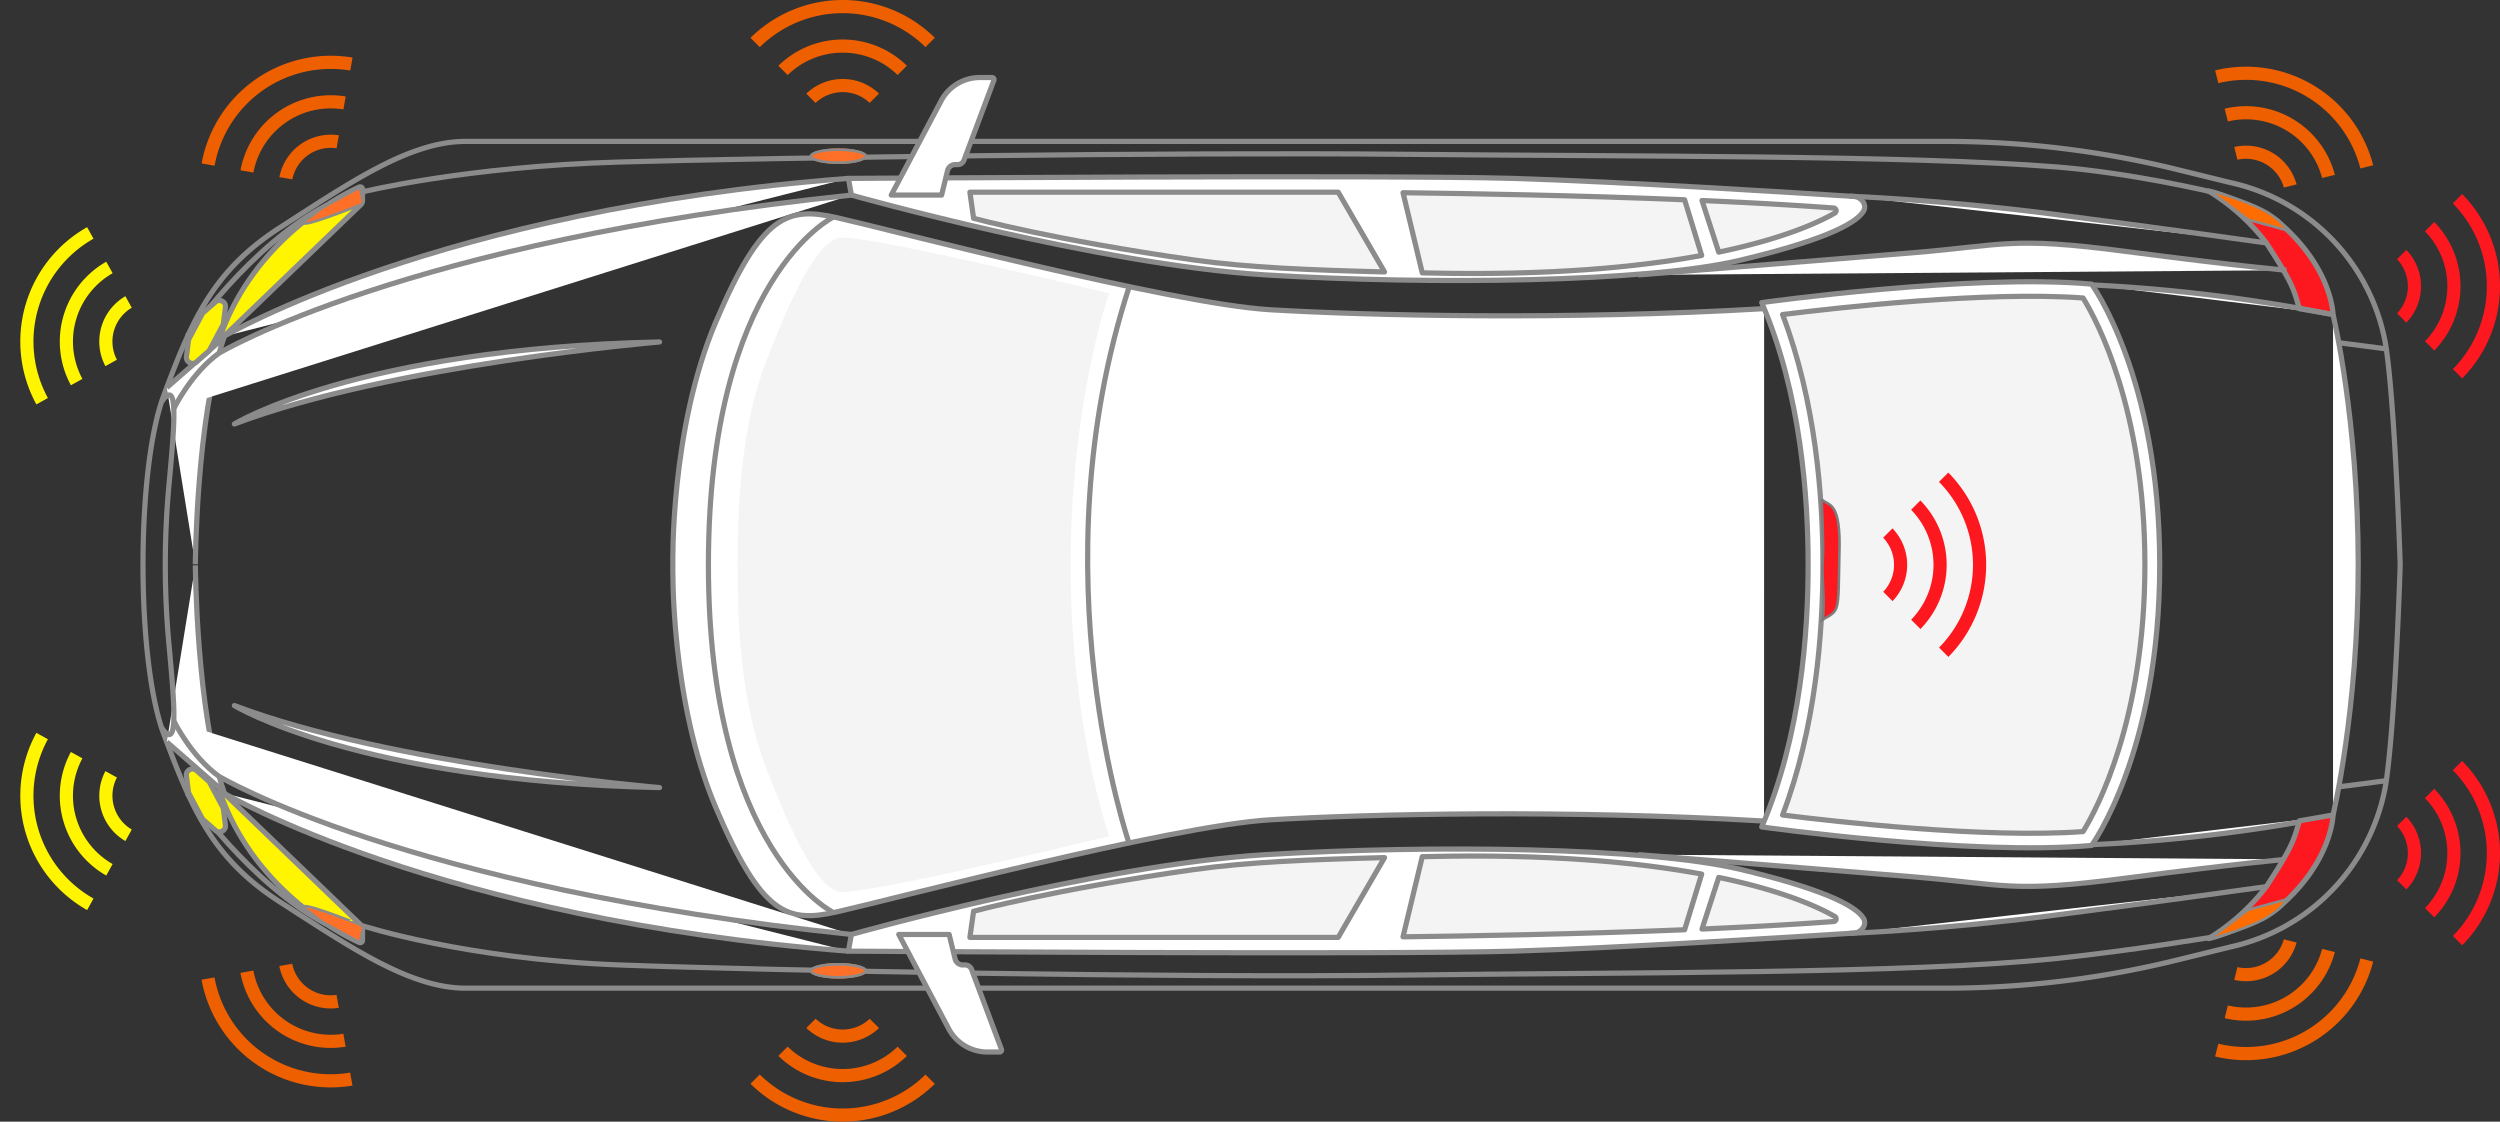 <svg xmlns="http://www.w3.org/2000/svg" width="960.552" height="430.967" viewBox="0 0 960.552 430.967">
  <rect x="0" y="0" width="960.552" height="430.967" fill="#333333" stroke="none"/>
  <g id="Voiture" transform="translate(286.094 110.677)" style="mix-blend-mode: multiply;isolation: isolate">
    <g id="Groupe_14" data-name="Groupe 14" transform="translate(4.904 17.514)" style="isolation: isolate">
      <path id="Tracé_54" data-name="Tracé 54" d="M53.244,45.063c-26.183,16.8-34.15,36.213-44.775,64.585s-10.625,101.728,0,130.1,18.592,47.784,44.775,64.585,49.52,33.038,71.148,33.038H692.983a372.056,372.056,0,0,0,88.658-10.712l21.111-5.181a77.356,77.356,0,0,0,59.132-60.675l.007.041c.063-.34.124-.691.185-1.054q.365-2.069.619-4.169c3.295-24.823,5.062-80.925,5.062-80.925s-1.767-56.1-5.062-80.925q-.251-2.1-.619-4.167c-.061-.363-.122-.716-.185-1.056l-.007.043a77.362,77.362,0,0,0-59.132-60.677L781.64,22.737a372.054,372.054,0,0,0-88.658-10.712H124.392C102.764,12.025,79.428,28.264,53.244,45.063Z" transform="translate(-236.55 -85.89)" fill="rgba(255,255,255,0)" stroke="#8b8b8b" stroke-linejoin="round" stroke-miterlimit="10" stroke-width="2"/>
      <path id="Tracé_14" data-name="Tracé 14" d="M4.7,66.41l21.978-19.2c-10.625,30.852-11.005,87.074-11.005,87.074" transform="translate(-231.617 -45.687)" fill="#fff" stroke="#8b8b8b" stroke-linejoin="round" stroke-miterlimit="10" stroke-width="2"/>
      <path id="Tracé_15" data-name="Tracé 15" d="M125.212,19.032l1.139,6.412s94.771,26.762,159.088,30.667S432.289,58.9,467.581,50.535c29.765-7.055,44.4-13.521,47.648-18.892,1.463-2.414-.741-5.48-3.6-5.663-18.8-1.213-90.5-5.744-131.136-6.949C333.442,17.637,130.241,19.032,125.212,19.032Z" transform="translate(-90.233 -78.68)" fill="#fff" stroke="#8b8b8b" stroke-linejoin="round" stroke-miterlimit="10" stroke-width="2"/>
      <path id="Tracé_16" data-name="Tracé 16" d="M288.205,21.191H146.688l1.423,10.036s30.736,8.364,84.428,15.984c20.991,2.98,45.395,3.913,73.464,4.626Z" transform="translate(-65.036 -75.543)" fill="#f4f4f4" stroke="#8b8b8b" stroke-linejoin="round" stroke-miterlimit="10" stroke-width="2"/>
      <path id="Tracé_17" data-name="Tracé 17" d="M331.456,24c-41.253-1.692-82.8-2.412-108.191-2.714l7.393,30.786,1.78.04c46.857,1.1,81.106-2.2,105.574-6.721Z" transform="translate(24.808 -75.431)" fill="#f4f4f4" stroke="#8b8b8b" stroke-linejoin="round" stroke-miterlimit="10" stroke-width="2"/>
      <path id="Tracé_18" data-name="Tracé 18" d="M282.546,42.522c25.872-5.384,39.351-11.967,44.593-15.013a1.038,1.038,0,0,0-.465-1.935c-15.8-1.167-33.066-2.112-50.55-2.876Z" transform="translate(86.825 -73.842)" fill="#f4f4f4" stroke="#8b8b8b" stroke-linejoin="round" stroke-miterlimit="10" stroke-width="2"/>
      <path id="Tracé_19" data-name="Tracé 19" d="M15.9,77.658l52.486-50.5a2.369,2.369,0,0,0,.732-1.71V21.115a.892.892,0,0,0-1.265-.8C60.847,23.493,26.718,40.7,13.9,79.4Z" transform="translate(-220.831 -76.625)" fill="#fff500" stroke="#8b8b8b" stroke-linejoin="round" stroke-miterlimit="10" stroke-width="2"/>
      <path id="Tracé_20" data-name="Tracé 20" d="M8.309,73.891S32.7,38.672,61.825,23.57" transform="translate(-227.388 -72.857)" fill="rgba(255,255,255,0)" stroke="#8b8b8b" stroke-miterlimit="10" stroke-width="2"/>
      <path id="Tracé_21" data-name="Tracé 21" d="M39.306,28.907s39.56-9.789,98.754-11.483S351.373,13.6,439.094,14.455s194.025.294,251.364,4.888c28.635,2.295,58.946,9.5,58.946,9.5" transform="translate(-191.021 -83.365)" fill="rgba(255,255,255,0)" stroke="#8b8b8b" stroke-linejoin="round" stroke-miterlimit="10" stroke-width="2"/>
      <path id="Tracé_22" data-name="Tracé 22" d="M402.436,67.047,415.343,69.3s-.265-18.381-21.7-36.224c0,0-17.064-9.4-26.172-11.26A80.815,80.815,0,0,1,389.729,41.79C400.291,58.049,400.158,59.613,402.436,67.047Z" transform="translate(190.06 -76.627)" fill="#fd171f" stroke="#8b8b8b" stroke-linejoin="round" stroke-miterlimit="10" stroke-width="2"/>
      <path id="Tracé_23" data-name="Tracé 23" d="M14.818,79.385S97.351,30.691,254.731,18.7" transform="translate(-219.751 -78.352)" fill="#fff" stroke="#8b8b8b" stroke-miterlimit="10" stroke-width="2"/>
      <path id="Tracé_24" data-name="Tracé 24" d="M16.651,79.55S63.893,50.518,180.007,48.027C180.007,48.027,76.985,56.689,16.651,79.55Z" transform="translate(-217.601 -44.833)" fill="#fff" stroke="#8b8b8b" stroke-linejoin="round" stroke-miterlimit="10" stroke-width="2"/>
      <path id="Tracé_25" data-name="Tracé 25" d="M345,37.779a637.374,637.374,0,0,1,91.6,11.172" transform="translate(167.629 -56.51)" fill="#fff" stroke="#8b8b8b" stroke-miterlimit="10" stroke-width="2"/>
      <line id="Ligne_3" data-name="Ligne 3" x2="17.858" y2="2.316" transform="translate(608.008 3.538)" fill="none" stroke="#8b8b8b" stroke-miterlimit="10" stroke-width="2"/>
      <path id="Tracé_26" data-name="Tracé 26" d="M264.822,42.483s69.887-5.556,105.557-8.516,37.567-6.3,81.584-.543,61.99,7.26,61.99,7.26" transform="translate(73.565 -65.043)" fill="#fff" stroke="#8b8b8b" stroke-linejoin="round" stroke-miterlimit="10" stroke-width="2"/>
      <path id="Tracé_27" data-name="Tracé 27" d="M302.228,21.915s35.268,1.377,77.389,6.8S462.34,39.889,462.34,39.889" transform="translate(117.452 -74.726)" fill="#fff" stroke="#8b8b8b" stroke-linejoin="round" stroke-miterlimit="10" stroke-width="2"/>
      <path id="Tracé_28" data-name="Tracé 28" d="M5.96,103.678S12.673,90.05,23.211,82.506c0,0,71.441-42.948,243.051-60.791" transform="translate(-230.144 -74.951)" fill="#fff" stroke="#8b8b8b" stroke-linejoin="round" stroke-miterlimit="10" stroke-width="2"/>
      <path id="Tracé_29" data-name="Tracé 29" d="M4.7,155.979l21.978,19.2C16.058,144.33,15.678,88.108,15.678,88.108" transform="translate(-231.617 0.912)" fill="#fff" stroke="#8b8b8b" stroke-linejoin="round" stroke-miterlimit="10" stroke-width="2"/>
      <path id="Tracé_30" data-name="Tracé 30" d="M125.212,178.32l1.139-6.412s94.771-26.762,159.088-30.667,146.851-2.787,182.142,5.576c29.765,7.055,44.4,13.523,47.648,18.894,1.463,2.414-.741,5.478-3.6,5.661-18.8,1.214-90.5,5.746-131.136,6.949C333.442,179.715,130.241,178.32,125.212,178.32Z" transform="translate(-90.233 58.943)" fill="#fff" stroke="#8b8b8b" stroke-linejoin="round" stroke-miterlimit="10" stroke-width="2"/>
      <path id="Tracé_31" data-name="Tracé 31" d="M288.205,171.275H146.688l1.423-10.036s30.736-8.364,84.428-15.984c20.991-2.98,45.395-3.913,73.464-4.626Z" transform="translate(-65.036 60.691)" fill="#f4f4f4" stroke="#8b8b8b" stroke-linejoin="round" stroke-miterlimit="10" stroke-width="2"/>
      <path id="Tracé_32" data-name="Tracé 32" d="M331.456,168.672c-41.253,1.692-82.8,2.412-108.191,2.714l7.393-30.786,1.78-.04c46.857-1.1,81.106,2.2,105.574,6.721Z" transform="translate(24.808 60.37)" fill="#f4f4f4" stroke="#8b8b8b" stroke-linejoin="round" stroke-miterlimit="10" stroke-width="2"/>
      <path id="Tracé_33" data-name="Tracé 33" d="M282.546,144.207c25.872,5.384,39.351,11.967,44.593,15.013a1.038,1.038,0,0,1-.465,1.935c-15.8,1.169-33.066,2.112-50.55,2.876Z" transform="translate(86.825 64.729)" fill="#f4f4f4" stroke="#8b8b8b" stroke-linejoin="round" stroke-miterlimit="10" stroke-width="2"/>
      <path id="Tracé_34" data-name="Tracé 34" d="M15.9,129.935l52.486,50.5a2.369,2.369,0,0,1,.732,1.71v4.334a.892.892,0,0,1-1.265.8c-7-3.178-41.133-20.384-53.953-59.09Z" transform="translate(-220.831 46.646)" fill="#fff500" stroke="#8b8b8b" stroke-linejoin="round" stroke-miterlimit="10" stroke-width="2"/>
      <path id="Tracé_35" data-name="Tracé 35" d="M8.309,129.009S32.7,164.227,61.825,179.33" transform="translate(-227.388 47.572)" fill="rgba(255,255,255,0)" stroke="#8b8b8b" stroke-miterlimit="10" stroke-width="2"/>
      <path id="Tracé_36" data-name="Tracé 36" d="M39.306,153s39.56,12.842,98.754,15.064,213.313,5.009,301.034,3.894,194.025-.385,251.364-6.412c28.635-3.01,58.659-8.042,58.659-8.042" transform="translate(-191.021 74.502)" fill="rgba(255,255,255,0)" stroke="#8b8b8b" stroke-linejoin="round" stroke-miterlimit="10" stroke-width="2"/>
      <path id="Tracé_38" data-name="Tracé 38" d="M14.818,129.009S97.351,177.7,254.731,189.691" transform="translate(-219.751 47.572)" fill="#fff" stroke="#8b8b8b" stroke-miterlimit="10" stroke-width="2"/>
      <path id="Tracé_39" data-name="Tracé 39" d="M16.651,113.382S63.893,142.414,180.007,144.9C180.007,144.9,76.985,136.242,16.651,113.382Z" transform="translate(-217.601 29.516)" fill="#fff" stroke="#8b8b8b" stroke-linejoin="round" stroke-miterlimit="10" stroke-width="2"/>
      <path id="Tracé_40" data-name="Tracé 40" d="M513.443,258.4c-76.272-4.483-151.929-2.722-189.826-.479s-147.755,31.2-166.538,35.4-28.743,1.4-46.388-40.076S94.183,159.93,94.183,159.93s-1.137-51.844,16.508-93.321,27.6-44.277,46.388-40.074S285.722,59.7,323.617,61.939s113.58,4.066,189.853-.417" transform="translate(-126.654 -71.123)" fill="#fff" stroke="#8b8b8b" stroke-linejoin="round" stroke-miterlimit="10" stroke-width="2"/>
      <path id="Tracé_41" data-name="Tracé 41" d="M304.512,146.1c0,25.564-2.656,65.564-17.834,100.732,0,0,80.445,11.223,126.739,7.109,0,0,26.183-35.727,26.183-107.841S413.417,38.261,413.417,38.261c-46.294-4.114-126.739,7.109-126.739,7.109C301.856,80.539,304.512,120.538,304.512,146.1Z" transform="translate(99.207 -57.296)" fill="#fff" stroke="#8b8b8b" stroke-linejoin="round" stroke-miterlimit="10" stroke-width="2"/>
      <path id="Tracé_42" data-name="Tracé 42" d="M429.587,143.144c0,59.7-18.525,94.018-23.754,102.51-37.276,2.748-95.282-3.832-115.471-6.362,12.742-33.348,15.521-70.29,15.521-96.148S303.106,80.343,290.362,47c20.189-2.527,78.2-9.107,115.471-6.362C411.051,49.107,429.587,83.425,429.587,143.144Z" transform="translate(103.53 -54.336)" fill="#f4f4f4" stroke="#8b8b8b" stroke-linejoin="round" stroke-miterlimit="10" stroke-width="2"/>
      <path id="Tracé_43" data-name="Tracé 43" d="M345,144.055a626.941,626.941,0,0,0,92.385-11.016" transform="translate(167.629 52.293)" fill="#fff" stroke="#8b8b8b" stroke-miterlimit="10" stroke-width="2"/>
      <path id="Tracé_44" data-name="Tracé 44" d="M387.687,235.553s9.675-40.019,9.675-96.136-9.675-96.138-9.675-96.138" transform="translate(217.715 -50.608)" fill="#fff" stroke="#8b8b8b" stroke-linejoin="round" stroke-miterlimit="10" stroke-width="2"/>
      <line id="Ligne_4" data-name="Ligne 4" y1="2.316" x2="17.858" transform="translate(608.008 171.761)" fill="none" stroke="#8b8b8b" stroke-miterlimit="10" stroke-width="2"/>
      <path id="Tracé_45" data-name="Tracé 45" d="M264.822,140.207s69.887,5.556,105.557,8.516,37.567,6.3,81.584.543,61.99-7.257,61.99-7.257" transform="translate(73.565 59.968)" fill="#fff" stroke="#8b8b8b" stroke-linejoin="round" stroke-miterlimit="10" stroke-width="2"/>
      <path id="Tracé_46" data-name="Tracé 46" d="M302.228,163.833s35.268-1.377,77.389-6.8,82.722-11.179,82.722-11.179" transform="translate(117.452 66.594)" fill="#fff" stroke="#8b8b8b" stroke-linejoin="round" stroke-miterlimit="10" stroke-width="2"/>
      <path id="Tracé_47" data-name="Tracé 47" d="M148.551,292.954s-48.09-23.229-48.09-133.647,48.09-133.647,48.09-133.647" transform="translate(-119.271 -70.499)" fill="#fff" stroke="#8b8b8b" stroke-linejoin="round" stroke-miterlimit="10" stroke-width="2"/>
      <path id="Tracé_48" data-name="Tracé 48" d="M3.827,185.425c6.565,9.471,4.818-9.193,2.825-31.218a332.709,332.709,0,0,1,0-63c1.993-22.026,3.74-40.69-2.825-31.218" transform="translate(-232.647 -33.898)" fill="rgba(255,255,255,0)" stroke="#8b8b8b" stroke-linejoin="round" stroke-miterlimit="10" stroke-width="2"/>
      <path id="Tracé_49" data-name="Tracé 49" d="M5.96,116s6.713,13.627,17.251,21.172c0,0,71.441,42.948,243.051,60.791" transform="translate(-230.144 32.887)" fill="#fff" stroke="#8b8b8b" stroke-linejoin="round" stroke-miterlimit="10" stroke-width="2"/>
      <path id="Tracé_50" data-name="Tracé 50" d="M144.507,29.5c-8.254,1.963-17.645,20.839-27.889,47.378s-11.005,58.476-11.005,78.217.758,51.677,11.005,78.217,19.635,45.415,27.889,47.378,103.877-21.305,103.877-21.305-14.8-41.772-14.8-104.29,14.8-104.29,14.8-104.29S152.761,27.541,144.507,29.5Z" transform="translate(-113.228 -66.292)" fill="#f4f4f4"/>
      <path id="Tracé_51" data-name="Tracé 51" d="M183.445,252.045s-35.865-103.722,0-213.738" transform="translate(-40.611 -56.221)" fill="#fff" stroke="#8b8b8b" stroke-miterlimit="10" stroke-width="2"/>
      <path id="Tracé_52" data-name="Tracé 52" d="M132.783,45.665h19.353l2.284-9.4a3.058,3.058,0,0,1,2.988-2.314h.871a2.614,2.614,0,0,0,2.454-1.678l11.5-30.722A.781.781,0,0,0,171.488.5h-4.6A16.817,16.817,0,0,0,152,9.367Z" transform="translate(-81.349 -98.901)" fill="#fff" stroke="#8b8b8b" stroke-linejoin="round" stroke-miterlimit="10" stroke-width="2"/>
      <path id="Tracé_53" data-name="Tracé 53" d="M134.117,154.5H153.47l2.284,9.4a3.058,3.058,0,0,0,2.988,2.314h.871a2.614,2.614,0,0,1,2.454,1.678l11.5,30.722a.781.781,0,0,1-.745,1.047h-4.605a16.816,16.816,0,0,1-14.887-8.867Z" transform="translate(-79.784 76.351)" fill="#fff" stroke="#8b8b8b" stroke-linejoin="round" stroke-miterlimit="10" stroke-width="2"/>
      <path id="Tracé_231" data-name="Tracé 231" d="M-173.062-43.8c7.133-5.486,4.4-3.648,9.762-6.66s10.617-5.719,10.617-5.719l1.234,5.719-.59.795S-180.2-38.311-173.062-43.8Z" fill="#fe6f28" stroke="#8b8b8b" stroke-width="1"/>
      <path id="Tracé_232" data-name="Tracé 232" d="M-173.062-54.678c7.133,5.486,4.4,3.649,9.762,6.66s10.617,5.719,10.617,5.719l1.234-5.719-.59-.795S-180.2-60.164-173.062-54.678Z" transform="translate(0 276.14)" fill="#fe6f28" stroke="#8b8b8b" stroke-width="1"/>
      <g id="Ellipse_1" data-name="Ellipse 1" transform="translate(20.125 241.809)" fill="#fe6f28" stroke="#8b8b8b" stroke-width="1">
        <ellipse cx="11" cy="3" rx="11" ry="3" stroke="none"/>
        <ellipse cx="11" cy="3" rx="10.5" ry="2.5" fill="none"/>
      </g>
      <g id="Ellipse_2" data-name="Ellipse 2" transform="translate(20.125 -71.191)" fill="#fe6f28" stroke="#8b8b8b" stroke-width="1">
        <ellipse cx="11" cy="3" rx="11" ry="3" stroke="none"/>
        <ellipse cx="11" cy="3" rx="10.5" ry="2.5" fill="none"/>
      </g>
      <path id="Tracé_233" data-name="Tracé 233" d="M557.84-55.131s13.039,3.589,20.494,7.441,9.326,7.969,9.326,7.969l-14.8-4.023Z" fill="#ff6c00" stroke="#8b8b8b" stroke-width="1"/>
      <path id="Tracé_235" data-name="Tracé 235" d="M870.93,657.191s1.234,17.074.859,23.461,1.5,19.148.16,22.863c6.758-4.043,6.113-2.295,6.168-24.887.43-21.4-4.508-18.748-7.187-21.437" transform="matrix(1, 0.017, -0.017, 1, -450.867, -608.35)" fill="#fd171f" stroke="rgba(124,124,124,0.99)" stroke-width="1"/>
      <path id="Tracé_236" data-name="Tracé 236" d="M402.436,24.065l12.907-2.251s-.265,18.381-21.7,36.223c0,0-17.064,9.4-26.172,11.26a80.816,80.816,0,0,0,22.263-19.975C400.292,33.063,400.159,31.5,402.436,24.065Z" transform="translate(190.059 163.131)" fill="#fd171f" stroke="#8b8b8b" stroke-linejoin="round" stroke-miterlimit="10" stroke-width="2"/>
      <path id="Tracé_237" data-name="Tracé 237" d="M557.84-39.721s13.039-3.589,20.495-7.441,9.326-7.969,9.326-7.969l-14.8,4.023Z" transform="translate(0 272.467)" fill="#ff6c00" stroke="#8b8b8b" stroke-width="1"/>
    </g>
    <g id="Tracé_238" data-name="Tracé 238" transform="matrix(0.883, -0.469, 0.469, 0.883, -218.58, 186.744)" fill="#fff500">
      <path d="M 5.5 27.762 C 4.549 27.762 3.703 27.22 3.394 26.413 L 1.12 20.466 C 1.04 20.258 1 20.042 1 19.823 L 1 8.939 C 1 8.72 1.04 8.504 1.12 8.296 L 3.394 2.349 C 3.703 1.542 4.549 1 5.5 1 C 6.451 1 7.297 1.542 7.606 2.349 L 9.88 8.296 C 9.96 8.504 10 8.72 10 8.939 L 10 19.823 C 10 20.042 9.96 20.258 9.88 20.466 L 7.606 26.413 C 7.297 27.22 6.451 27.762 5.5 27.762 Z" stroke="none"/>
      <path d="M 5.5 2 C 4.969 2 4.487 2.291 4.328 2.706 L 2.054 8.653 C 2.018 8.746 2 8.843 2 8.939 L 2 19.823 C 2 19.919 2.018 20.016 2.054 20.109 L 4.328 26.056 C 4.487 26.472 4.969 26.762 5.5 26.762 C 6.031 26.762 6.513 26.472 6.672 26.056 L 8.946 20.109 C 8.982 20.016 9 19.919 9 19.823 L 9 8.939 C 9 8.843 8.982 8.746 8.946 8.653 L 6.672 2.706 C 6.513 2.291 6.031 2 5.5 2 M 5.5 5.7220458984375e-06 C 5.5 5.7220458984375e-06 5.5 5.7220458984375e-06 5.5 5.7220458984375e-06 C 6.866 5.7220458984375e-06 8.083 0.798 8.54 1.992 L 10.814 7.939 C 10.937 8.26 11 8.598 11 8.939 L 11 19.823 C 11 20.164 10.937 20.502 10.814 20.823 L 8.54 26.77 C 8.083 27.964 6.866 28.762 5.5 28.762 C 4.134 28.762 2.917 27.964 2.46 26.77 L 0.186 20.823 C 0.063 20.502 0 20.164 0 19.823 L 0 8.939 C 0 8.598 0.063 8.26 0.186 7.939 L 2.46 1.992 C 2.917 0.798 4.134 5.7220458984375e-06 5.5 5.7220458984375e-06 Z" stroke="none" fill="#8b8b8b"/>
    </g>
    <g id="Tracé_239" data-name="Tracé 239" transform="matrix(0.883, 0.469, -0.469, 0.883, -205.078, 1.58)" fill="#fff500">
      <path d="M 5.5 27.761 C 4.549 27.761 3.703 27.219 3.394 26.412 L 1.12 20.466 C 1.04 20.258 1 20.041 1 19.822 L 1 8.939 C 1 8.72 1.04 8.503 1.12 8.296 L 3.394 2.349 C 3.703 1.542 4.549 1 5.5 1 C 6.451 1 7.297 1.542 7.606 2.349 L 9.88 8.296 C 9.96 8.503 10 8.72 10 8.939 L 10 19.822 C 10 20.041 9.959 20.258 9.88 20.466 L 7.606 26.412 C 7.297 27.219 6.451 27.761 5.5 27.761 L 5.5 27.761 Z" stroke="none"/>
      <path d="M 5.5 26.761 L 5.5 26.761 C 6.031 26.761 6.513 26.471 6.672 26.055 L 8.946 20.108 C 8.982 20.015 9 19.919 9 19.822 L 9 8.939 C 9 8.842 8.982 8.746 8.946 8.653 L 6.672 2.706 C 6.513 2.29 6.031 2 5.5 2 C 4.969 2 4.487 2.291 4.328 2.706 L 2.054 8.653 C 2.018 8.746 2 8.842 2 8.939 L 2 19.822 C 2 19.919 2.018 20.015 2.054 20.108 L 4.328 26.055 C 4.487 26.471 4.969 26.761 5.5 26.761 M 5.5 28.761 C 4.134 28.761 2.917 27.963 2.46 26.769 L 0.186 20.823 C 0.063 20.501 3.512298644636758e-05 20.163 3.512298644636758e-05 19.822 L 6.512298568850383e-05 8.939 C 6.512298568850383e-05 8.598 0.063 8.26 0.186 7.938 L 2.46 1.992 C 2.917 0.798 4.134 2.760498136922251e-05 5.5 1.760497980285436e-05 C 6.866 1.760497980285436e-05 8.083 0.798 8.54 1.992 L 10.814 7.938 C 10.937 8.26 11 8.598 11 8.939 L 11 19.822 C 11 20.163 10.937 20.501 10.814 20.823 L 8.54 26.769 C 8.083 27.963 6.865 28.761 5.5 28.761 Z" stroke="none" fill="#8b8b8b"/>
    </g>
    <g id="Groupe_161" data-name="Groupe 161" transform="translate(-482.971 -600.678)">
      <g id="wifi" transform="translate(1060.658 472.699) rotate(31)">
        <path id="Tracé_240" data-name="Tracé 240" d="M62.82,107.648,66.4,111.22a15.092,15.092,0,0,1,20.792-.023l3.573-3.573a20.134,20.134,0,0,0-27.939.025Z" transform="translate(-29.404 -41.661)" fill="#ee5f00"/>
        <path id="Tracé_241" data-name="Tracé 241" d="M37.374,76.1l3.575,3.573a30.228,30.228,0,0,1,42.235-.025l3.573-3.573a35.275,35.275,0,0,0-49.383.025Z" transform="translate(-14.681 -20.831)" fill="#ee5f00"/>
        <path id="Tracé_242" data-name="Tracé 242" d="M82.8,44.515a50.417,50.417,0,0,0-70.8,0v.058l3.55,3.55A45.345,45.345,0,0,1,79.219,48.1L82.8,44.52Z" fill="#ee5f00"/>
      </g>
      <g id="wifi-2" data-name="wifi" transform="translate(1035.117 874.463) rotate(-31)">
        <path id="Tracé_240-2" data-name="Tracé 240" d="M0,3.573,3.575,0A15.092,15.092,0,0,0,24.367.023L27.94,3.6A20.134,20.134,0,0,1,0,3.57Z" transform="translate(21.416 0)" fill="#ee5f00"/>
        <path id="Tracé_241-2" data-name="Tracé 241" d="M0,3.573,3.575,0A30.228,30.228,0,0,0,45.811.025L49.383,3.6A35.275,35.275,0,0,1,0,3.573Z" transform="translate(10.693 10.721)" fill="#ee5f00"/>
        <path id="Tracé_242-2" data-name="Tracé 242" d="M70.8,3.608a50.417,50.417,0,0,1-70.8,0V3.55L3.55,0A45.345,45.345,0,0,0,67.219.025L70.8,3.6Z" transform="translate(0 21.436)" fill="#ee5f00"/>
      </g>
      <g id="wifi-3" data-name="wifi" transform="translate(473.25 460.002)">
        <path id="Tracé_240-3" data-name="Tracé 240" d="M62.82,107.648,66.4,111.22a15.092,15.092,0,0,1,20.792-.023l3.573-3.573a20.134,20.134,0,0,0-27.939.025Z" transform="translate(-29.404 -41.661)" fill="#ee5f00"/>
        <path id="Tracé_241-3" data-name="Tracé 241" d="M37.374,76.1l3.575,3.573a30.228,30.228,0,0,1,42.235-.025l3.573-3.573a35.275,35.275,0,0,0-49.383.025Z" transform="translate(-14.681 -20.831)" fill="#ee5f00"/>
        <path id="Tracé_242-3" data-name="Tracé 242" d="M82.8,44.515a50.417,50.417,0,0,0-70.8,0v.058l3.55,3.55A45.345,45.345,0,0,1,79.219,48.1L82.8,44.52Z" fill="#ee5f00"/>
      </g>
      <g id="wifi-4" data-name="wifi" transform="matrix(0.819, -0.574, 0.574, 0.819, 238.963, 523.191)">
        <path id="Tracé_240-4" data-name="Tracé 240" d="M62.82,107.648,66.4,111.22a15.092,15.092,0,0,1,20.792-.023l3.573-3.573a20.134,20.134,0,0,0-27.939.025Z" transform="translate(-29.404 -41.661)" fill="#ee5f00"/>
        <path id="Tracé_241-4" data-name="Tracé 241" d="M37.374,76.1l3.575,3.573a30.228,30.228,0,0,1,42.235-.025l3.573-3.573a35.275,35.275,0,0,0-49.383.025Z" transform="translate(-14.681 -20.831)" fill="#ee5f00"/>
        <path id="Tracé_242-4" data-name="Tracé 242" d="M82.8,44.515a50.417,50.417,0,0,0-70.8,0v.058l3.55,3.55A45.345,45.345,0,0,1,79.219,48.1L82.8,44.52Z" fill="#ee5f00"/>
      </g>
      <g id="wifi-5" data-name="wifi" transform="matrix(0.819, 0.574, -0.574, 0.819, 288.693, 845.951)">
        <path id="Tracé_240-5" data-name="Tracé 240" d="M0,3.573,3.575,0A15.092,15.092,0,0,0,24.367.024L27.939,3.6A20.134,20.134,0,0,1,0,3.571Z" transform="translate(21.416 0.001)" fill="#ee5f00"/>
        <path id="Tracé_241-5" data-name="Tracé 241" d="M0,3.574,3.575,0A30.227,30.227,0,0,0,45.81.027L49.383,3.6A35.274,35.274,0,0,1,0,3.574Z" transform="translate(10.693 10.721)" fill="#ee5f00"/>
        <path id="Tracé_242-5" data-name="Tracé 242" d="M70.8,3.611a50.417,50.417,0,0,1-70.8,0V3.551L3.55,0A45.345,45.345,0,0,0,67.219.028L70.8,3.606Z" transform="translate(0 21.437)" fill="#ee5f00"/>
      </g>
      <g id="wifi-6" data-name="wifi" transform="translate(485.25 881.406)">
        <path id="Tracé_240-6" data-name="Tracé 240" d="M62.82,105.575,66.4,102a15.092,15.092,0,0,0,20.792.023l3.573,3.573a20.134,20.134,0,0,1-27.939-.025Z" transform="translate(-41.404 -102.003)" fill="#ee5f00"/>
        <path id="Tracé_241-6" data-name="Tracé 241" d="M37.374,69.574,40.949,66a30.228,30.228,0,0,0,42.235.025L86.757,69.6a35.274,35.274,0,0,1-49.383-.025Z" transform="translate(-26.681 -55.28)" fill="#ee5f00"/>
        <path id="Tracé_242-6" data-name="Tracé 242" d="M82.8,33.606a50.417,50.417,0,0,1-70.8,0v-.058L15.55,30a45.345,45.345,0,0,0,63.669.025L82.8,33.6Z" transform="translate(-12 -8.562)" fill="#ee5f00"/>
      </g>
      <g id="wifi-7" data-name="wifi" transform="translate(234.906 764.707) rotate(74)">
        <path id="Tracé_240-7" data-name="Tracé 240" d="M62.82,105.575,66.4,102a15.092,15.092,0,0,0,20.792.023l3.573,3.573a20.134,20.134,0,0,1-27.939-.025Z" transform="translate(-41.404 -102.003)" fill="#fff500"/>
        <path id="Tracé_241-7" data-name="Tracé 241" d="M37.374,69.574,40.949,66a30.228,30.228,0,0,0,42.235.025L86.757,69.6a35.274,35.274,0,0,1-49.383-.025Z" transform="translate(-26.681 -55.28)" fill="#fff500"/>
        <path id="Tracé_242-7" data-name="Tracé 242" d="M82.8,33.606a50.417,50.417,0,0,1-70.8,0v-.058L15.55,30a45.345,45.345,0,0,0,63.669.025L82.8,33.6Z" transform="translate(-12 -8.562)" fill="#fff500"/>
      </g>
      <g id="wifi-8" data-name="wifi" transform="translate(1157.429 782.391) rotate(90)">
        <path id="Tracé_240-8" data-name="Tracé 240" d="M0,5.645,3.575,9.218A15.092,15.092,0,0,1,24.367,9.2l3.573-3.573A20.134,20.134,0,0,0,0,5.648Z" transform="translate(21.416 30.344)" fill="#fd171f"/>
        <path id="Tracé_241-8" data-name="Tracé 241" d="M0,10.1l3.575,3.573a30.227,30.227,0,0,1,42.235-.025l3.573-3.573A35.274,35.274,0,0,0,0,10.1Z" transform="translate(10.693 15.172)" fill="#fd171f"/>
        <path id="Tracé_242-8" data-name="Tracé 242" d="M70.8,14.517a50.417,50.417,0,0,0-70.8,0v.058l3.55,3.55A45.345,45.345,0,0,1,67.219,18.1L70.8,14.522Z" fill="#fd171f"/>
      </g>
      <g id="wifi-9" data-name="wifi" transform="translate(1157.429 564.602) rotate(90)">
        <path id="Tracé_240-9" data-name="Tracé 240" d="M0,5.645,3.575,9.218A15.092,15.092,0,0,1,24.367,9.2l3.573-3.573A20.134,20.134,0,0,0,0,5.648Z" transform="translate(21.416 30.344)" fill="#fd171f"/>
        <path id="Tracé_241-9" data-name="Tracé 241" d="M0,10.1l3.575,3.573a30.227,30.227,0,0,1,42.235-.025l3.573-3.573A35.274,35.274,0,0,0,0,10.1Z" transform="translate(10.693 15.172)" fill="#fd171f"/>
        <path id="Tracé_242-9" data-name="Tracé 242" d="M70.8,14.517a50.417,50.417,0,0,0-70.8,0v.058l3.55,3.55A45.345,45.345,0,0,1,67.219,18.1L70.8,14.522Z" fill="#fd171f"/>
      </g>
      <g id="wifi-10" data-name="wifi" transform="translate(960 671.602) rotate(90)">
        <path id="Tracé_240-10" data-name="Tracé 240" d="M0,5.645,3.575,9.218A15.092,15.092,0,0,1,24.367,9.2l3.573-3.573A20.134,20.134,0,0,0,0,5.648Z" transform="translate(21.416 30.344)" fill="#fd171f"/>
        <path id="Tracé_241-10" data-name="Tracé 241" d="M0,10.1l3.575,3.573a30.227,30.227,0,0,1,42.235-.025l3.573-3.573A35.274,35.274,0,0,0,0,10.1Z" transform="translate(10.693 15.172)" fill="#fd171f"/>
        <path id="Tracé_242-10" data-name="Tracé 242" d="M70.8,14.517a50.417,50.417,0,0,0-70.8,0v.058l3.55,3.55A45.345,45.345,0,0,1,67.219,18.1L70.8,14.522Z" fill="#fd171f"/>
      </g>
      <g id="wifi-11" data-name="wifi" transform="translate(196.877 641.344) rotate(-74)">
        <path id="Tracé_240-11" data-name="Tracé 240" d="M0,5.645,3.575,9.218a15.092,15.092,0,0,1,20.792-.023L27.94,5.622A20.134,20.134,0,0,0,0,5.648Z" transform="translate(21.416 30.343)" fill="#fff500"/>
        <path id="Tracé_241-11" data-name="Tracé 241" d="M0,10.1l3.575,3.573a30.228,30.228,0,0,1,42.235-.025l3.573-3.573A35.275,35.275,0,0,0,0,10.1Z" transform="translate(10.693 15.172)" fill="#fff500"/>
        <path id="Tracé_242-11" data-name="Tracé 242" d="M70.8,14.517a50.417,50.417,0,0,0-70.8,0v.058l3.55,3.55A45.345,45.345,0,0,1,67.219,18.1L70.8,14.522Z" transform="translate(0 0)" fill="#fff500"/>
      </g>
    </g>
  </g>
</svg>
